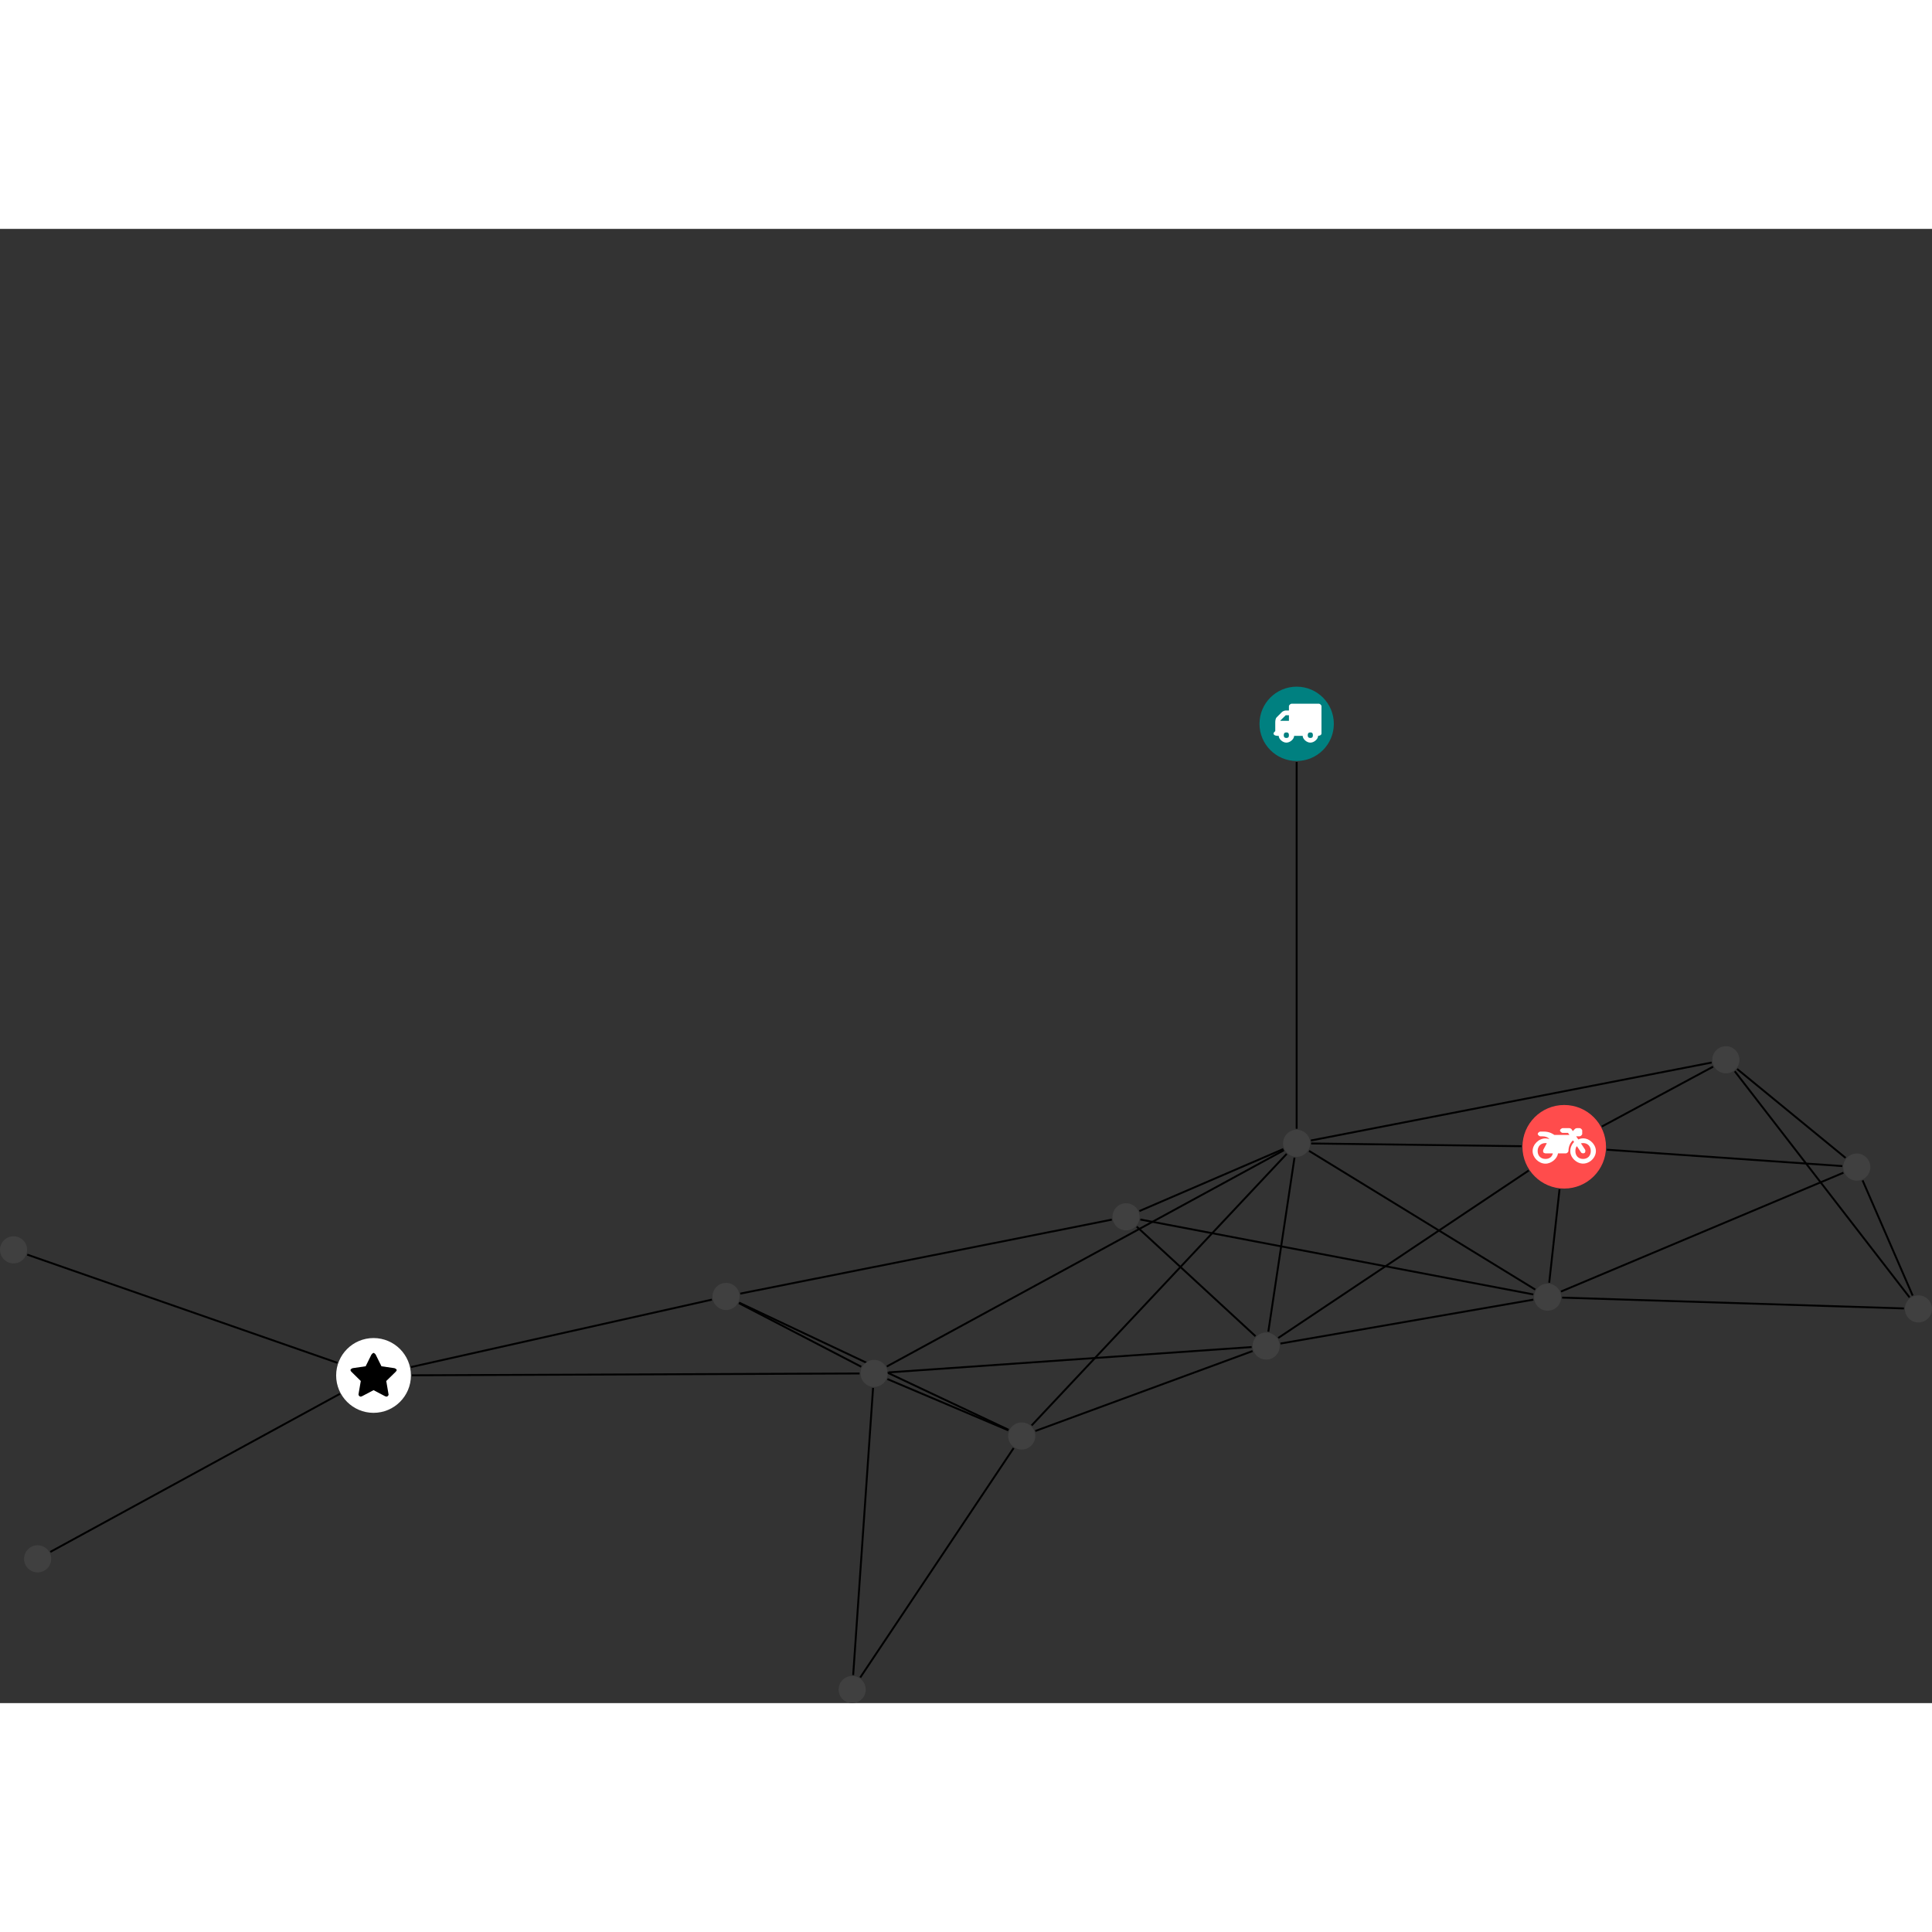 <?xml version="1.0" encoding="UTF-8"?>
<svg xmlns="http://www.w3.org/2000/svg" xmlns:xlink="http://www.w3.org/1999/xlink" width="401.697pt" height="401.697pt" viewBox="0.000 -95.180 401.697 306.517" version="1.1">
<rect x="0.000" y="-95.180" width="401.697" height="306.517" fill="#333333" stroke="none"/>
<defs>
<g>
<symbol overflow="visible" id="glyph0-0">
<path style="stroke:none;" d="M 1.422 -0.75 L 1.422 -7.922 L 3.562 -7.922 L 3.562 -0.891 L 1.422 -0.891 Z M 0.625 0 L 4.531 0 L 4.531 -8.812 L 0.438 -8.812 L 0.438 0 Z M 0.625 0 "/>
</symbol>
<symbol overflow="visible" id="glyph0-1">
<path style="stroke:none;" d="M 3.375 -0.844 C 3.375 -0.453 3.234 -0.266 2.844 -0.266 C 2.469 -0.266 2.297 -0.453 2.297 -0.844 C 2.297 -1.219 2.469 -1.422 2.844 -1.422 C 3.234 -1.422 3.375 -1.219 3.375 -0.844 Z M 1.594 -3.688 L 1.594 -3.859 C 1.594 -3.875 1.578 -3.875 1.594 -3.891 L 2.688 -4.969 C 2.703 -5 2.656 -4.984 2.688 -4.984 L 3.375 -4.984 L 3.375 -3.828 L 1.594 -3.828 Z M 8.359 -0.844 C 8.359 -0.453 8.219 -0.266 7.828 -0.266 C 7.453 -0.266 7.281 -0.453 7.281 -0.844 C 7.281 -1.219 7.453 -1.422 7.828 -1.422 C 8.219 -1.422 8.359 -1.219 8.359 -0.844 Z M 10.141 -6.891 C 10.141 -7.094 9.812 -7.391 9.609 -7.391 L 3.922 -7.391 C 3.719 -7.391 3.375 -7.094 3.375 -6.891 L 3.375 -5.969 L 2.672 -5.969 C 2.469 -5.969 2.078 -5.812 1.938 -5.672 L 0.844 -4.578 C 0.531 -4.266 0.531 -3.734 0.531 -3.328 L 0.531 -1.688 C 0.516 -1.688 0.172 -1.391 0.172 -1.203 C 0.172 -0.781 0.781 -0.703 1.062 -0.703 L 1.25 -0.703 C 1.25 -0.047 2.062 0.703 2.844 0.703 C 3.641 0.703 4.453 -0.047 4.453 -0.703 L 6.234 -0.703 C 6.234 -0.047 7.047 0.703 7.828 0.703 C 8.625 0.703 9.438 -0.047 9.438 -0.703 C 9.547 -0.703 10.141 -0.781 10.141 -1.203 Z M 10.141 -6.891 "/>
</symbol>
<symbol overflow="visible" id="glyph0-2">
<path style="stroke:none;" d="M 12.969 -2.906 C 12.844 -3.984 11.859 -5.016 10.781 -5.219 C 10.234 -5.328 9.703 -5.219 9.328 -5.031 L 8.875 -5.688 L 9.609 -5.688 C 9.812 -5.688 10.141 -5.984 10.141 -6.188 L 10.141 -6.891 C 10.141 -7.094 9.812 -7.391 9.609 -7.391 L 9.047 -7.391 C 8.969 -7.391 8.734 -7.312 8.656 -7.25 L 8.188 -6.766 L 7.891 -7.203 C 7.828 -7.281 7.594 -7.391 7.484 -7.391 L 6.078 -7.391 C 5.906 -7.391 5.547 -7.125 5.516 -6.953 C 5.484 -6.734 5.828 -6.406 6.047 -6.406 L 7.188 -6.406 L 7.484 -5.969 L 4.344 -5.969 C 4.141 -6.125 3.375 -6.672 2.141 -6.672 L 1.422 -6.672 C 1.219 -6.672 0.891 -6.375 0.891 -6.188 C 0.891 -5.984 1.219 -5.688 1.422 -5.688 L 1.781 -5.688 C 2.484 -5.688 2.906 -5.516 3.281 -5.188 L 3.25 -5.141 C 3.078 -5.188 2.797 -5.25 2.5 -5.25 C 1.109 -5.25 -0.172 -4 -0.172 -2.625 C -0.172 -1.25 1.109 0 2.5 0 C 3.75 0 4.953 -1.062 5.109 -2.141 L 6.766 -2.141 C 6.969 -2.141 7.281 -2.438 7.281 -2.625 C 7.281 -3.609 7.688 -4.391 8.219 -4.844 L 8.453 -4.5 C 7.969 -4.062 7.578 -3.203 7.672 -2.359 C 7.781 -1.172 8.969 -0.094 10.141 -0.016 C 11.703 0.094 13.156 -1.344 12.969 -2.906 Z M 2.5 -0.984 C 1.516 -0.984 0.875 -1.641 0.875 -2.625 C 0.875 -3.594 1.516 -4.281 2.5 -4.281 C 2.672 -4.281 2.844 -4.234 2.781 -4.25 L 2.047 -2.891 C 2 -2.781 2 -2.469 2.047 -2.359 C 2.125 -2.25 2.375 -2.141 2.5 -2.141 L 4.031 -2.141 C 3.891 -1.453 3.344 -0.984 2.5 -0.984 Z M 10.328 -0.984 C 9.344 -0.984 8.719 -1.641 8.719 -2.625 C 8.719 -3.109 8.859 -3.469 9.031 -3.641 L 9.906 -2.328 C 9.969 -2.219 10.203 -2.141 10.328 -2.141 C 10.391 -2.141 10.594 -2.188 10.641 -2.234 C 10.812 -2.344 10.844 -2.75 10.734 -2.922 L 9.875 -4.219 C 9.859 -4.219 10.094 -4.281 10.328 -4.281 C 11.297 -4.281 11.922 -3.594 11.922 -2.625 C 11.922 -1.641 11.297 -0.984 10.328 -0.984 Z M 10.328 -0.984 "/>
</symbol>
<symbol overflow="visible" id="glyph0-3">
<path style="stroke:none;" d="M 9.438 -5.078 C 9.438 -5.25 9.078 -5.453 8.938 -5.469 L 6.266 -5.859 L 5.078 -8.266 C 5.031 -8.375 4.75 -8.641 4.625 -8.641 C 4.5 -8.641 4.234 -8.375 4.172 -8.266 L 2.984 -5.859 L 0.312 -5.469 C 0.172 -5.453 -0.172 -5.25 -0.172 -5.078 C -0.172 -4.969 -0.062 -4.781 0.016 -4.719 L 1.969 -2.797 L 1.5 -0.062 C 1.5 -0.016 1.5 0.016 1.5 0.047 C 1.5 0.203 1.75 0.453 1.906 0.453 C 1.984 0.453 2.188 0.406 2.25 0.359 L 4.625 -0.891 L 7 0.359 C 7.062 0.406 7.266 0.453 7.344 0.453 C 7.5 0.453 7.75 0.203 7.75 0.047 C 7.75 0.016 7.75 -0.016 7.734 -0.062 L 7.266 -2.797 L 9.234 -4.719 C 9.297 -4.781 9.438 -4.969 9.438 -5.078 Z M 9.438 -5.078 "/>
</symbol>
</g>
<clipPath id="clip1">
  <path d="M 173 152 L 217 152 L 217 211.336 L 173 211.336 Z M 173 152 "/>
</clipPath>
<clipPath id="clip2">
  <path d="M 381 97 L 401.695 97 L 401.695 133 L 381 133 Z M 381 97 "/>
</clipPath>
<clipPath id="clip3">
  <path d="M 319 121 L 401.695 121 L 401.695 135 L 319 135 Z M 319 121 "/>
</clipPath>
<clipPath id="clip4">
  <path d="M 355 74 L 401.695 74 L 401.695 133 L 355 133 Z M 355 74 "/>
</clipPath>
<clipPath id="clip5">
  <path d="M 171 140 L 188 140 L 188 211.336 L 171 211.336 Z M 171 140 "/>
</clipPath>
<clipPath id="clip6">
  <path d="M 396 126 L 401.695 126 L 401.695 133 L 396 133 Z M 396 126 "/>
</clipPath>
<clipPath id="clip7">
  <path d="M 174 205 L 180 205 L 180 211.336 L 174 211.336 Z M 174 205 "/>
</clipPath>
</defs>
<g id="surface1">
<path style="fill:none;stroke-width:0.399;stroke-linecap:butt;stroke-linejoin:miter;stroke:rgb(0%,0%,0%);stroke-opacity:1;stroke-miterlimit:10;" d="M -0 -7.928 L -0 -84.19 " transform="matrix(1,0,0,-1,269.598,7.728)"/>
<path style="fill:none;stroke-width:0.399;stroke-linecap:butt;stroke-linejoin:miter;stroke:rgb(0%,0%,0%);stroke-opacity:1;stroke-miterlimit:10;" d="M -59.895 -146.784 L -115.91 -120.346 " transform="matrix(1,0,0,-1,269.598,7.728)"/>
<g clip-path="url(#clip1)" clip-rule="nonzero">
<path style="fill:none;stroke-width:0.399;stroke-linecap:butt;stroke-linejoin:miter;stroke:rgb(0%,0%,0%);stroke-opacity:1;stroke-miterlimit:10;" d="M -58.844 -150.581 L -90.739 -198.284 " transform="matrix(1,0,0,-1,269.598,7.728)"/>
</g>
<path style="fill:none;stroke-width:0.399;stroke-linecap:butt;stroke-linejoin:miter;stroke:rgb(0%,0%,0%);stroke-opacity:1;stroke-miterlimit:10;" d="M -59.946 -146.897 L -85.086 -136.237 " transform="matrix(1,0,0,-1,269.598,7.728)"/>
<path style="fill:none;stroke-width:0.399;stroke-linecap:butt;stroke-linejoin:miter;stroke:rgb(0%,0%,0%);stroke-opacity:1;stroke-miterlimit:10;" d="M -55.102 -145.874 L -2.067 -89.409 " transform="matrix(1,0,0,-1,269.598,7.728)"/>
<path style="fill:none;stroke-width:0.399;stroke-linecap:butt;stroke-linejoin:miter;stroke:rgb(0%,0%,0%);stroke-opacity:1;stroke-miterlimit:10;" d="M -54.336 -147.03 L -9.172 -130.413 " transform="matrix(1,0,0,-1,269.598,7.728)"/>
<path style="fill:none;stroke-width:0.399;stroke-linecap:butt;stroke-linejoin:miter;stroke:rgb(0%,0%,0%);stroke-opacity:1;stroke-miterlimit:10;" d="M -115.965 -120.452 L -90.539 -133.667 " transform="matrix(1,0,0,-1,269.598,7.728)"/>
<path style="fill:none;stroke-width:0.399;stroke-linecap:butt;stroke-linejoin:miter;stroke:rgb(0%,0%,0%);stroke-opacity:1;stroke-miterlimit:10;" d="M -121.586 -119.717 L -184.153 -133.741 " transform="matrix(1,0,0,-1,269.598,7.728)"/>
<path style="fill:none;stroke-width:0.399;stroke-linecap:butt;stroke-linejoin:miter;stroke:rgb(0%,0%,0%);stroke-opacity:1;stroke-miterlimit:10;" d="M -115.68 -118.467 L -38.434 -103.085 " transform="matrix(1,0,0,-1,269.598,7.728)"/>
<path style="fill:none;stroke-width:0.399;stroke-linecap:butt;stroke-linejoin:miter;stroke:rgb(0%,0%,0%);stroke-opacity:1;stroke-miterlimit:10;" d="M 64.5 -88.549 L 113.457 -91.952 " transform="matrix(1,0,0,-1,269.598,7.728)"/>
<path style="fill:none;stroke-width:0.399;stroke-linecap:butt;stroke-linejoin:miter;stroke:rgb(0%,0%,0%);stroke-opacity:1;stroke-miterlimit:10;" d="M 46.75 -87.819 L 3.015 -87.249 " transform="matrix(1,0,0,-1,269.598,7.728)"/>
<path style="fill:none;stroke-width:0.399;stroke-linecap:butt;stroke-linejoin:miter;stroke:rgb(0%,0%,0%);stroke-opacity:1;stroke-miterlimit:10;" d="M 54.656 -96.768 L 52.511 -116.202 " transform="matrix(1,0,0,-1,269.598,7.728)"/>
<path style="fill:none;stroke-width:0.399;stroke-linecap:butt;stroke-linejoin:miter;stroke:rgb(0%,0%,0%);stroke-opacity:1;stroke-miterlimit:10;" d="M 63.461 -83.725 L 86.586 -71.28 " transform="matrix(1,0,0,-1,269.598,7.728)"/>
<path style="fill:none;stroke-width:0.399;stroke-linecap:butt;stroke-linejoin:miter;stroke:rgb(0%,0%,0%);stroke-opacity:1;stroke-miterlimit:10;" d="M 48.246 -92.874 L -3.832 -127.69 " transform="matrix(1,0,0,-1,269.598,7.728)"/>
<g clip-path="url(#clip2)" clip-rule="nonzero">
<path style="fill:none;stroke-width:0.399;stroke-linecap:butt;stroke-linejoin:miter;stroke:rgb(0%,0%,0%);stroke-opacity:1;stroke-miterlimit:10;" d="M 128.078 -118.877 L 117.668 -94.928 " transform="matrix(1,0,0,-1,269.598,7.728)"/>
</g>
<g clip-path="url(#clip3)" clip-rule="nonzero">
<path style="fill:none;stroke-width:0.399;stroke-linecap:butt;stroke-linejoin:miter;stroke:rgb(0%,0%,0%);stroke-opacity:1;stroke-miterlimit:10;" d="M 126.265 -121.549 L 55.195 -119.299 " transform="matrix(1,0,0,-1,269.598,7.728)"/>
</g>
<g clip-path="url(#clip4)" clip-rule="nonzero">
<path style="fill:none;stroke-width:0.399;stroke-linecap:butt;stroke-linejoin:miter;stroke:rgb(0%,0%,0%);stroke-opacity:1;stroke-miterlimit:10;" d="M 127.437 -119.256 L 91.09 -72.237 " transform="matrix(1,0,0,-1,269.598,7.728)"/>
</g>
<g clip-path="url(#clip5)" clip-rule="nonzero">
<path style="fill:none;stroke-width:0.399;stroke-linecap:butt;stroke-linejoin:miter;stroke:rgb(0%,0%,0%);stroke-opacity:1;stroke-miterlimit:10;" d="M -92.207 -197.784 L -88.071 -138.069 " transform="matrix(1,0,0,-1,269.598,7.728)"/>
</g>
<path style="fill:none;stroke-width:0.399;stroke-linecap:butt;stroke-linejoin:miter;stroke:rgb(0%,0%,0%);stroke-opacity:1;stroke-miterlimit:10;" d="M -90.879 -135.073 L -183.961 -135.452 " transform="matrix(1,0,0,-1,269.598,7.728)"/>
<path style="fill:none;stroke-width:0.399;stroke-linecap:butt;stroke-linejoin:miter;stroke:rgb(0%,0%,0%);stroke-opacity:1;stroke-miterlimit:10;" d="M -85.211 -133.616 L -2.649 -88.651 " transform="matrix(1,0,0,-1,269.598,7.728)"/>
<path style="fill:none;stroke-width:0.399;stroke-linecap:butt;stroke-linejoin:miter;stroke:rgb(0%,0%,0%);stroke-opacity:1;stroke-miterlimit:10;" d="M -84.852 -134.85 L -9.352 -129.577 " transform="matrix(1,0,0,-1,269.598,7.728)"/>
<path style="fill:none;stroke-width:0.399;stroke-linecap:butt;stroke-linejoin:miter;stroke:rgb(0%,0%,0%);stroke-opacity:1;stroke-miterlimit:10;" d="M -198.934 -139.307 L -259.133 -172.17 " transform="matrix(1,0,0,-1,269.598,7.728)"/>
<path style="fill:none;stroke-width:0.399;stroke-linecap:butt;stroke-linejoin:miter;stroke:rgb(0%,0%,0%);stroke-opacity:1;stroke-miterlimit:10;" d="M -199.465 -132.854 L -263.934 -110.362 " transform="matrix(1,0,0,-1,269.598,7.728)"/>
<path style="fill:none;stroke-width:0.399;stroke-linecap:butt;stroke-linejoin:miter;stroke:rgb(0%,0%,0%);stroke-opacity:1;stroke-miterlimit:10;" d="M 113.683 -93.331 L 54.961 -118.034 " transform="matrix(1,0,0,-1,269.598,7.728)"/>
<path style="fill:none;stroke-width:0.399;stroke-linecap:butt;stroke-linejoin:miter;stroke:rgb(0%,0%,0%);stroke-opacity:1;stroke-miterlimit:10;" d="M 114.132 -90.249 L 91.578 -71.76 " transform="matrix(1,0,0,-1,269.598,7.728)"/>
<path style="fill:none;stroke-width:0.399;stroke-linecap:butt;stroke-linejoin:miter;stroke:rgb(0%,0%,0%);stroke-opacity:1;stroke-miterlimit:10;" d="M 2.574 -88.788 L 49.609 -117.624 " transform="matrix(1,0,0,-1,269.598,7.728)"/>
<path style="fill:none;stroke-width:0.399;stroke-linecap:butt;stroke-linejoin:miter;stroke:rgb(0%,0%,0%);stroke-opacity:1;stroke-miterlimit:10;" d="M -2.77 -88.405 L -32.7 -101.303 " transform="matrix(1,0,0,-1,269.598,7.728)"/>
<path style="fill:none;stroke-width:0.399;stroke-linecap:butt;stroke-linejoin:miter;stroke:rgb(0%,0%,0%);stroke-opacity:1;stroke-miterlimit:10;" d="M 2.961 -86.631 L 86.281 -70.424 " transform="matrix(1,0,0,-1,269.598,7.728)"/>
<path style="fill:none;stroke-width:0.399;stroke-linecap:butt;stroke-linejoin:miter;stroke:rgb(0%,0%,0%);stroke-opacity:1;stroke-miterlimit:10;" d="M -0.45 -90.194 L -5.891 -126.385 " transform="matrix(1,0,0,-1,269.598,7.728)"/>
<path style="fill:none;stroke-width:0.399;stroke-linecap:butt;stroke-linejoin:miter;stroke:rgb(0%,0%,0%);stroke-opacity:1;stroke-miterlimit:10;" d="M 49.215 -118.639 L -32.508 -103.061 " transform="matrix(1,0,0,-1,269.598,7.728)"/>
<path style="fill:none;stroke-width:0.399;stroke-linecap:butt;stroke-linejoin:miter;stroke:rgb(0%,0%,0%);stroke-opacity:1;stroke-miterlimit:10;" d="M 49.207 -119.721 L -3.368 -128.85 " transform="matrix(1,0,0,-1,269.598,7.728)"/>
<path style="fill:none;stroke-width:0.399;stroke-linecap:butt;stroke-linejoin:miter;stroke:rgb(0%,0%,0%);stroke-opacity:1;stroke-miterlimit:10;" d="M -33.254 -104.542 L -8.559 -127.323 " transform="matrix(1,0,0,-1,269.598,7.728)"/>
<path style=" stroke:none;fill-rule:nonzero;fill:rgb(0%,50%,50%);fill-opacity:1;" d="M 277.328 7.727 C 277.328 3.461 273.867 0 269.598 0 C 265.328 0 261.871 3.461 261.871 7.727 C 261.871 11.996 265.328 15.457 269.598 15.457 C 273.867 15.457 277.328 11.996 277.328 7.727 Z M 277.328 7.727 "/>
<g style="fill:rgb(100%,100%,100%);fill-opacity:1;">
  <use xlink:href="#glyph0-1" x="264.617" y="10.931"/>
</g>
<path style=" stroke:none;fill-rule:nonzero;fill:rgb(25%,25%,25%);fill-opacity:1;" d="M 215.25 155.801 C 215.25 154.242 213.988 152.98 212.434 152.98 C 210.875 152.98 209.613 154.242 209.613 155.801 C 209.613 157.355 210.875 158.617 212.434 158.617 C 213.988 158.617 215.25 157.355 215.25 155.801 Z M 215.25 155.801 "/>
<path style=" stroke:none;fill-rule:nonzero;fill:rgb(25%,25%,25%);fill-opacity:1;" d="M 153.777 126.785 C 153.777 125.23 152.516 123.969 150.961 123.969 C 149.402 123.969 148.141 125.23 148.141 126.785 C 148.141 128.34 149.402 129.602 150.961 129.602 C 152.516 129.602 153.777 128.34 153.777 126.785 Z M 153.777 126.785 "/>
<path style=" stroke:none;fill-rule:nonzero;fill:rgb(100%,29.999%,29.999%);fill-opacity:1;" d="M 333.918 95.664 C 333.918 90.867 330.027 86.977 325.23 86.977 C 320.434 86.977 316.543 90.867 316.543 95.664 C 316.543 100.461 320.434 104.352 325.23 104.352 C 330.027 104.352 333.918 100.461 333.918 95.664 Z M 333.918 95.664 "/>
<g style="fill:rgb(100%,100%,100%);fill-opacity:1;">
  <use xlink:href="#glyph0-2" x="318.83" y="99.175"/>
</g>
<g clip-path="url(#clip6)" clip-rule="nonzero">
<path style=" stroke:none;fill-rule:nonzero;fill:rgb(25%,25%,25%);fill-opacity:1;" d="M 401.695 129.371 C 401.695 127.816 400.434 126.555 398.879 126.555 C 397.324 126.555 396.062 127.816 396.062 129.371 C 396.062 130.93 397.324 132.191 398.879 132.191 C 400.434 132.191 401.695 130.93 401.695 129.371 Z M 401.695 129.371 "/>
</g>
<g clip-path="url(#clip7)" clip-rule="nonzero">
<path style=" stroke:none;fill-rule:nonzero;fill:rgb(25%,25%,25%);fill-opacity:1;" d="M 180 208.52 C 180 206.961 178.738 205.699 177.184 205.699 C 175.625 205.699 174.363 206.961 174.363 208.52 C 174.363 210.074 175.625 211.336 177.184 211.336 C 178.738 211.336 180 210.074 180 208.52 Z M 180 208.52 "/>
</g>
<path style=" stroke:none;fill-rule:nonzero;fill:rgb(25%,25%,25%);fill-opacity:1;" d="M 184.555 142.785 C 184.555 141.23 183.293 139.969 181.734 139.969 C 180.18 139.969 178.918 141.23 178.918 142.785 C 178.918 144.344 180.18 145.605 181.734 145.605 C 183.293 145.605 184.555 144.344 184.555 142.785 Z M 184.555 142.785 "/>
<path style=" stroke:none;fill-rule:nonzero;fill:rgb(100%,100%,100%);fill-opacity:1;" d="M 85.441 143.211 C 85.441 138.914 81.961 135.434 77.664 135.434 C 73.371 135.434 69.891 138.914 69.891 143.211 C 69.891 147.504 73.371 150.984 77.664 150.984 C 81.961 150.984 85.441 147.504 85.441 143.211 Z M 85.441 143.211 "/>
<g style="fill:rgb(0%,0%,0%);fill-opacity:1;">
  <use xlink:href="#glyph0-3" x="73.044" y="147.161"/>
</g>
<path style=" stroke:none;fill-rule:nonzero;fill:rgb(25%,25%,25%);fill-opacity:1;" d="M 388.879 99.887 C 388.879 98.332 387.617 97.07 386.062 97.07 C 384.504 97.07 383.242 98.332 383.242 99.887 C 383.242 101.445 384.504 102.707 386.062 102.707 C 387.617 102.707 388.879 101.445 388.879 99.887 Z M 388.879 99.887 "/>
<path style=" stroke:none;fill-rule:nonzero;fill:rgb(25%,25%,25%);fill-opacity:1;" d="M 272.418 94.938 C 272.418 93.379 271.156 92.117 269.598 92.117 C 268.043 92.117 266.781 93.379 266.781 94.938 C 266.781 96.492 268.043 97.754 269.598 97.754 C 271.156 97.754 272.418 96.492 272.418 94.938 Z M 272.418 94.938 "/>
<path style=" stroke:none;fill-rule:nonzero;fill:rgb(25%,25%,25%);fill-opacity:1;" d="M 10.641 181.344 C 10.641 179.785 9.379 178.523 7.82 178.523 C 6.266 178.523 5.004 179.785 5.004 181.344 C 5.004 182.898 6.266 184.16 7.82 184.16 C 9.379 184.16 10.641 182.898 10.641 181.344 Z M 10.641 181.344 "/>
<path style=" stroke:none;fill-rule:nonzero;fill:rgb(25%,25%,25%);fill-opacity:1;" d="M 324.598 126.93 C 324.598 125.375 323.336 124.113 321.777 124.113 C 320.223 124.113 318.961 125.375 318.961 126.93 C 318.961 128.488 320.223 129.75 321.777 129.75 C 323.336 129.75 324.598 128.488 324.598 126.93 Z M 324.598 126.93 "/>
<path style=" stroke:none;fill-rule:nonzero;fill:rgb(25%,25%,25%);fill-opacity:1;" d="M 236.945 110.223 C 236.945 108.668 235.684 107.406 234.125 107.406 C 232.57 107.406 231.309 108.668 231.309 110.223 C 231.309 111.781 232.57 113.043 234.125 113.043 C 235.684 113.043 236.945 111.781 236.945 110.223 Z M 236.945 110.223 "/>
<path style=" stroke:none;fill-rule:nonzero;fill:rgb(25%,25%,25%);fill-opacity:1;" d="M 5.637 117.098 C 5.637 115.539 4.375 114.277 2.816 114.277 C 1.262 114.277 0 115.539 0 117.098 C 0 118.652 1.262 119.914 2.816 119.914 C 4.375 119.914 5.637 118.652 5.637 117.098 Z M 5.637 117.098 "/>
<path style=" stroke:none;fill-rule:nonzero;fill:rgb(25%,25%,25%);fill-opacity:1;" d="M 361.66 77.574 C 361.66 76.02 360.398 74.758 358.844 74.758 C 357.285 74.758 356.023 76.02 356.023 77.574 C 356.023 79.133 357.285 80.395 358.844 80.395 C 360.398 80.395 361.66 79.133 361.66 77.574 Z M 361.66 77.574 "/>
<path style=" stroke:none;fill-rule:nonzero;fill:rgb(25%,25%,25%);fill-opacity:1;" d="M 266.074 137.094 C 266.074 135.539 264.812 134.277 263.258 134.277 C 261.703 134.277 260.441 135.539 260.441 137.094 C 260.441 138.652 261.703 139.914 263.258 139.914 C 264.812 139.914 266.074 138.652 266.074 137.094 Z M 266.074 137.094 "/>
</g>
</svg>
